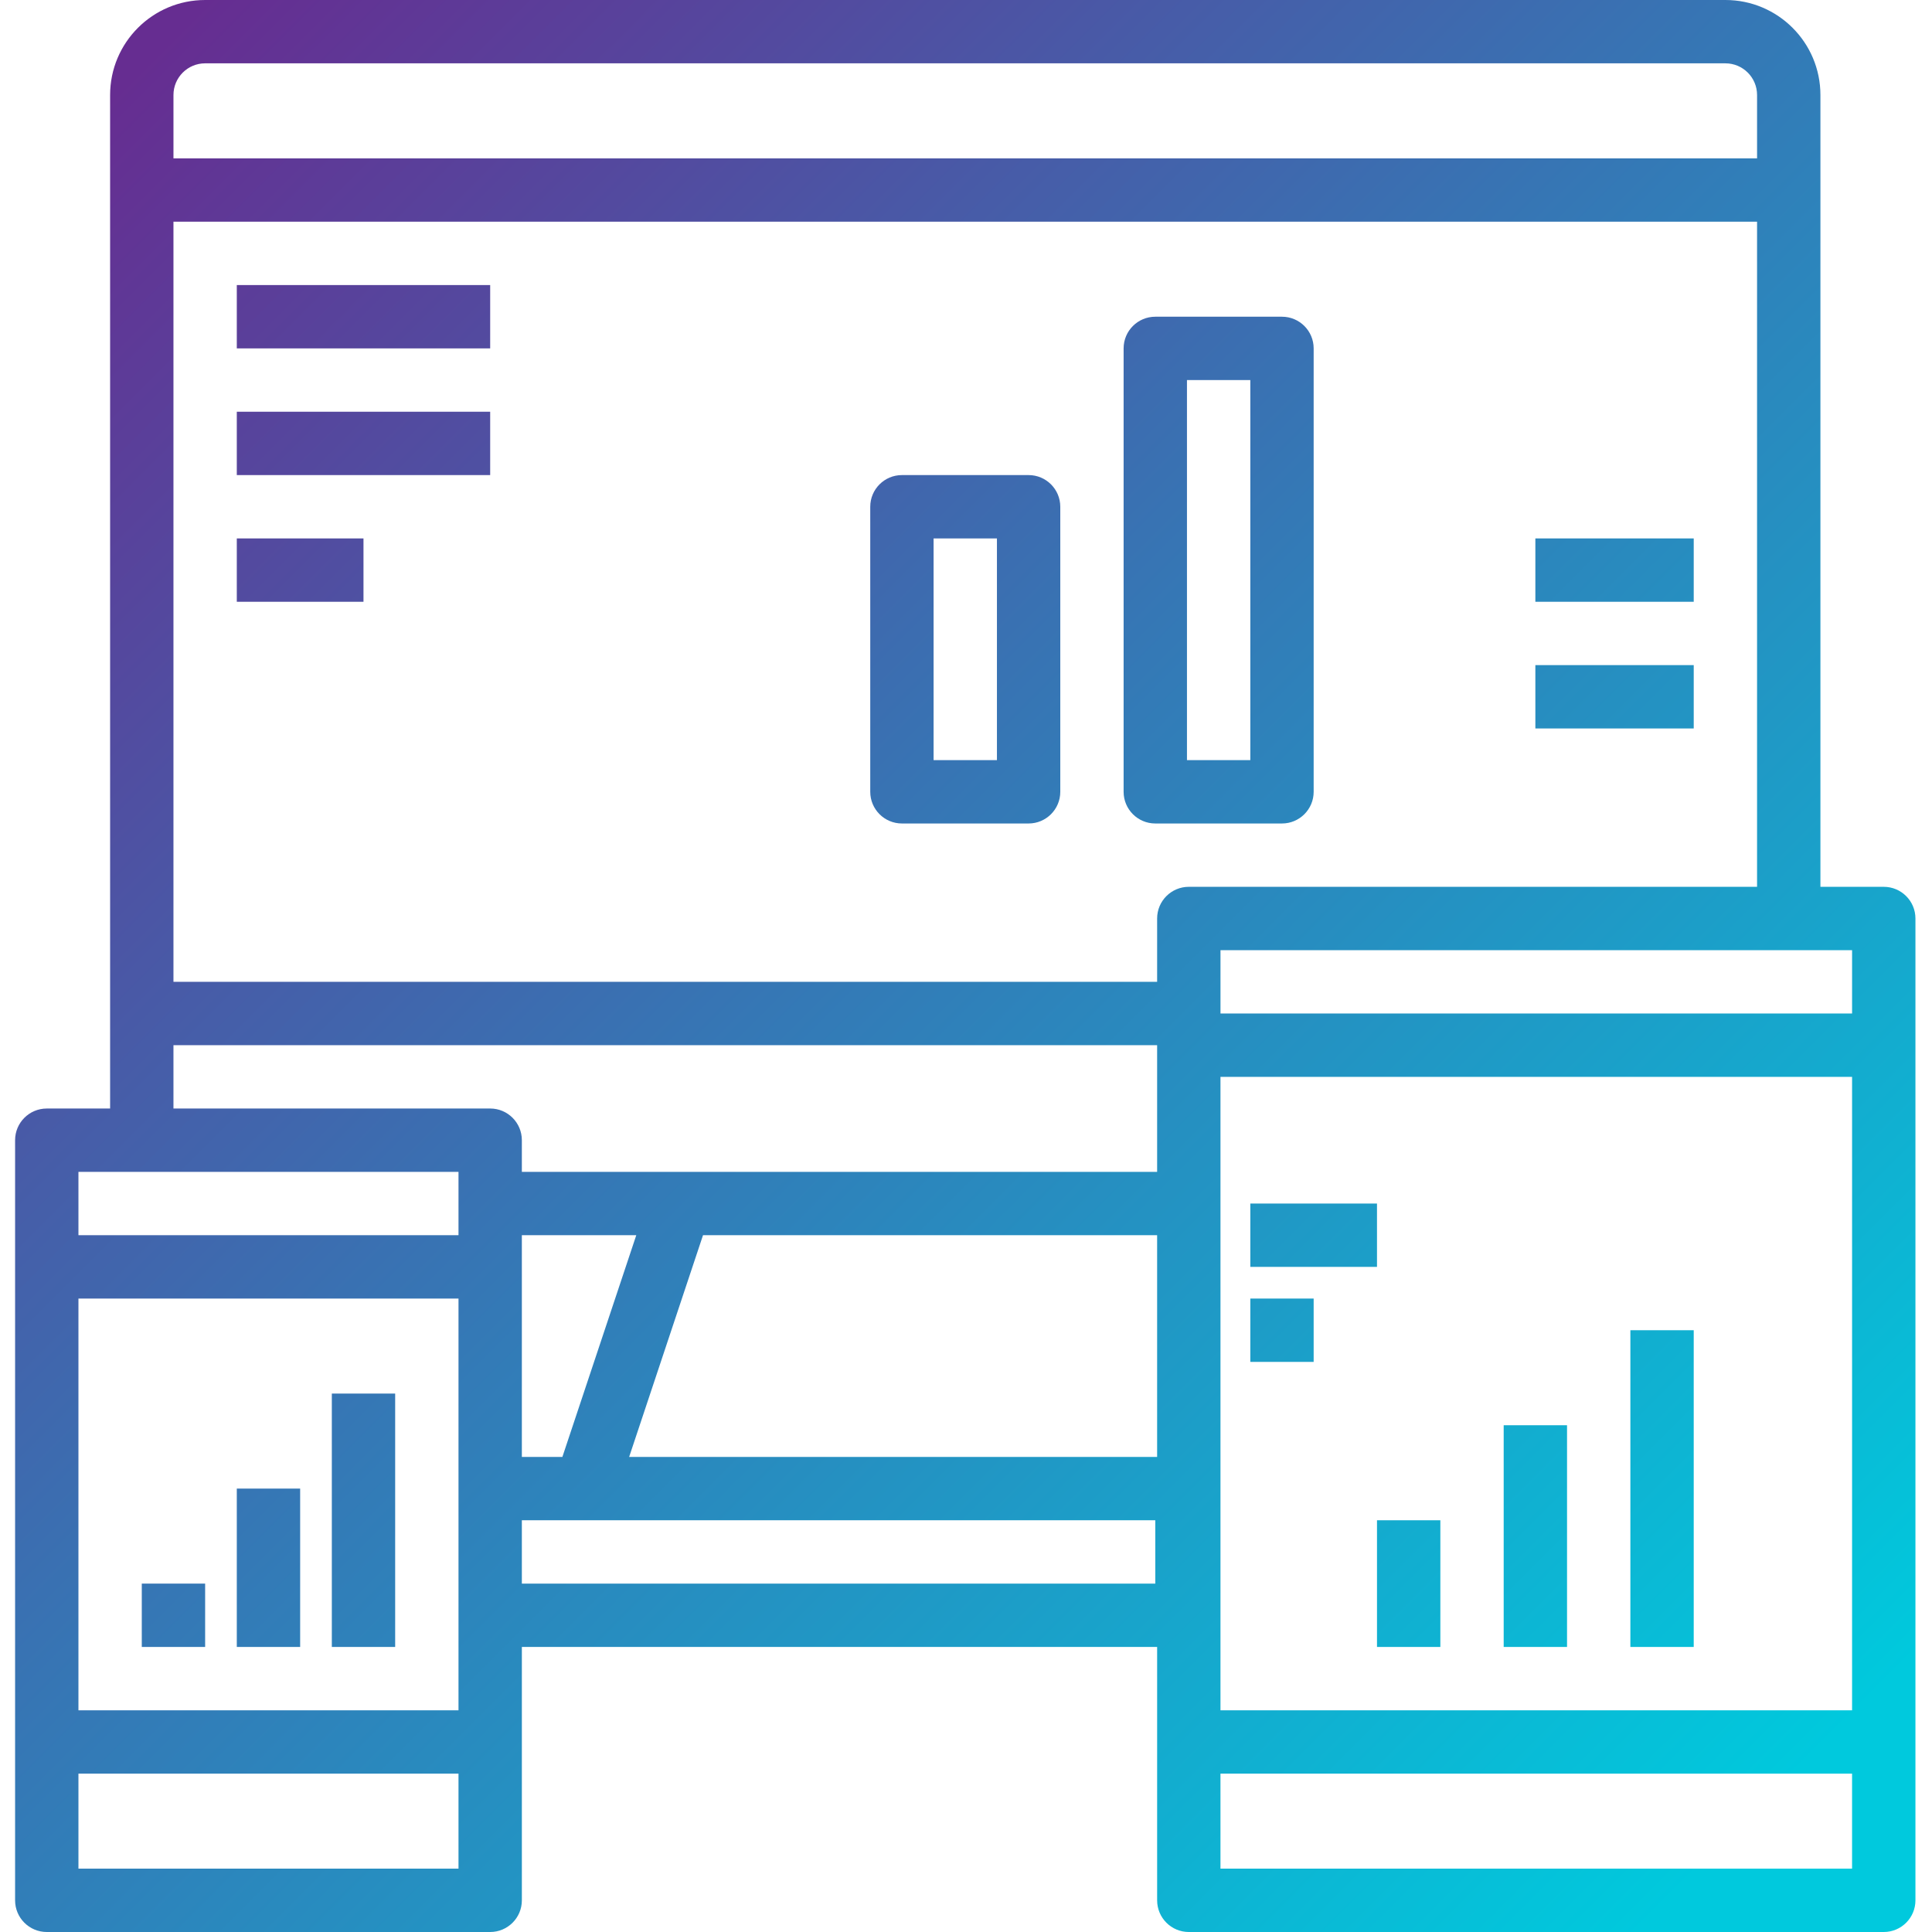 <svg height="512pt" viewBox="-4 0 512 512.001" width="512pt" xmlns="http://www.w3.org/2000/svg" xmlns:xlink="http://www.w3.org/1999/xlink"><linearGradient id="a"><stop offset="0" stop-color="#662d91"/><stop offset=".437" stop-color="#3873b3"/><stop offset="1" stop-color="#00c9dd"/></linearGradient><linearGradient id="b" gradientTransform="matrix(1.082 0 0 -1.082 -4.195 512.725)" gradientUnits="userSpaceOnUse" x1="17.126" x2="429.676" xlink:href="#a" y1="440.689" y2="28.139"/><linearGradient id="c" gradientTransform="matrix(1.082 0 0 -1.082 -4.195 512.725)" gradientUnits="userSpaceOnUse" x1="-151.31" x2="261.24" xlink:href="#a" y1="272.253" y2="-140.298"/><linearGradient id="d" gradientTransform="matrix(1.082 0 0 -1.082 -4.195 512.725)" gradientUnits="userSpaceOnUse" x1="-133.852" x2="278.699" xlink:href="#a" y1="289.712" y2="-122.839"/><linearGradient id="e" gradientTransform="matrix(1.082 0 0 -1.082 -4.195 512.725)" gradientUnits="userSpaceOnUse" x1="-116.393" x2="296.157" xlink:href="#a" y1="307.17" y2="-105.38"/><linearGradient id="f" gradientTransform="matrix(1.082 0 0 -1.082 -4.195 512.725)" gradientUnits="userSpaceOnUse" x1="3.88" x2="416.43" xlink:href="#a" y1="427.443" y2="14.893"/><linearGradient id="g" gradientTransform="matrix(1.082 0 0 -1.082 -4.195 512.725)" gradientUnits="userSpaceOnUse" x1="25.218" x2="437.769" xlink:href="#a" y1="448.782" y2="36.231"/><linearGradient id="h" gradientTransform="matrix(1.082 0 0 -1.082 -4.195 512.725)" gradientUnits="userSpaceOnUse" x1="46.557" x2="459.107" xlink:href="#a" y1="470.12" y2="57.57"/><linearGradient id="i" gradientTransform="matrix(1.082 0 0 -1.082 -4.195 512.725)" gradientUnits="userSpaceOnUse" x1="64.016" x2="476.566" xlink:href="#a" y1="487.579" y2="75.029"/><linearGradient id="j" gradientTransform="matrix(1.082 0 0 -1.082 -4.195 512.725)" gradientUnits="userSpaceOnUse" x1="104.753" x2="517.304" xlink:href="#a" y1="528.317" y2="115.766"/><linearGradient id="k" gradientTransform="matrix(1.082 0 0 -1.082 -4.195 512.725)" gradientUnits="userSpaceOnUse" x1="31.038" x2="443.588" xlink:href="#a" y1="454.601" y2="42.051"/><linearGradient id="l" gradientTransform="matrix(1.082 0 0 -1.082 -4.195 512.725)" gradientUnits="userSpaceOnUse" x1="15.519" x2="428.069" xlink:href="#a" y1="439.082" y2="26.532"/><linearGradient id="m" gradientTransform="matrix(1.082 0 0 -1.082 -4.195 512.725)" gradientUnits="userSpaceOnUse" x1="-7.76" x2="404.791" xlink:href="#a" y1="415.804" y2="3.253"/><linearGradient id="n" gradientTransform="matrix(1.082 0 0 -1.082 -4.195 512.725)" gradientUnits="userSpaceOnUse" x1="137.731" x2="550.282" xlink:href="#a" y1="561.295" y2="148.744"/><linearGradient id="o" gradientTransform="matrix(1.082 0 0 -1.082 -4.195 512.725)" gradientUnits="userSpaceOnUse" x1="153.25" x2="565.801" xlink:href="#a" y1="576.814" y2="164.263"/><linearGradient id="p" gradientTransform="matrix(1.082 0 0 -1.082 -4.195 512.725)" gradientUnits="userSpaceOnUse" x1="34.918" x2="447.468" xlink:href="#a" y1="458.481" y2="45.931"/><linearGradient id="q" gradientTransform="matrix(1.082 0 0 -1.082 -4.195 512.725)" gradientUnits="userSpaceOnUse" x1="19.399" x2="431.949" xlink:href="#a" y1="442.962" y2="30.412"/><path d="m495.215 235.016h-16.785v-209.836c0-13.906-11.273-25.18-25.18-25.18h-402.887c-13.91 0-25.184 11.273-25.184 25.18v268.59h-16.785c-4.637 0-8.395 3.758-8.395 8.395v201.441c0 4.637 3.758 8.395 8.395 8.395h117.508c4.637 0 8.395-3.758 8.395-8.395v-67.145h168.355v67.145c0 4.637 3.758 8.395 8.395 8.395h184.168c4.637 0 8.395-3.758 8.395-8.395v-260.195c0-4.637-3.758-8.395-8.395-8.395zm-8.395 16.789v16.785h-167.379v-16.785zm-167.383 33.574h167.383v167.867h-167.383zm-8.391-50.363c-4.637 0-8.395 3.758-8.395 8.395v16.785h-260.684v-201.441h419.672v176.262zm-260.684-218.23h402.887c4.633 0 8.391 3.758 8.391 8.395v16.789h-419.672v-16.789c0-4.637 3.758-8.395 8.395-8.395zm-8.395 260.199h260.684v33.574h-168.355v-8.395c0-4.637-3.758-8.395-8.395-8.395h-83.934zm92.328 109.113v-58.754h30.324l-19.582 58.754zm-16.789 41.969v25.18h-100.719v-109.113h100.719zm0-117.508v16.785h-100.719v-16.785zm-100.719 184.656v-25.184h100.719v25.184zm285.375-75.543h-167.867v-16.785h167.867zm-58.754-33.574h-80.676l19.574-58.754h120.344v58.754zm76.027 109.117v-25.184h167.383v25.184zm0 0" fill="url(#b)"/><path d="m33.574 419.672h16.789v16.789h-16.789zm0 0" fill="url(#c)"/><path d="m58.754 394.492h16.789v41.969h-16.789zm0 0" fill="url(#d)"/><path d="m83.938 369.312h16.785v67.148h-16.785zm0 0" fill="url(#e)"/><path d="m360.918 402.887h16.789v33.574h-16.789zm0 0" fill="url(#f)"/><path d="m394.492 377.703h16.789v58.758h-16.789zm0 0" fill="url(#g)"/><path d="m428.066 352.523h16.789v83.938h-16.789zm0 0" fill="url(#h)"/><path d="m201.445 159.477h-33.574c-4.637 0-8.395 3.758-8.395 8.395v41.965c0 4.637 3.758 8.395 8.395 8.395h33.574c4.633 0 8.395-3.758 8.395-8.395v-41.969c0-4.633-3.758-8.391-8.395-8.391zm-8.395 41.965h-16.785v-25.18h16.785zm0 0" fill="url(#g)"/><path d="m268.59 125.902h-33.57c-4.637 0-8.395 3.758-8.395 8.395v75.539c0 4.637 3.758 8.395 8.395 8.395h33.57c4.637 0 8.395-3.758 8.395-8.395v-75.539c0-4.637-3.758-8.395-8.395-8.395zm-8.391 75.539h-16.789v-58.754h16.789zm0 0" fill="url(#i)"/><path d="m335.738 83.934h-33.574c-4.633 0-8.395 3.758-8.395 8.395v117.508c0 4.637 3.758 8.395 8.395 8.395h33.574c4.637 0 8.395-3.758 8.395-8.395v-117.508c0-4.637-3.758-8.395-8.395-8.395zm-8.391 117.508h-16.789v-100.719h16.789zm0 0" fill="url(#j)"/><path d="m58.754 75.543h67.148v16.785h-67.148zm0 0" fill="url(#k)"/><path d="m58.754 109.113h67.148v16.789h-67.148zm0 0" fill="url(#l)"/><path d="m58.754 142.688h33.574v16.789h-33.574zm0 0" fill="url(#m)"/><path d="m402.887 176.262h41.969v16.789h-41.969zm0 0" fill="url(#n)"/><path d="m402.887 142.688h41.969v16.789h-41.969zm0 0" fill="url(#o)"/><path d="m327.348 293.77h33.57v16.789h-33.57zm0 0" fill="url(#h)"/><path d="m327.348 318.953h33.57v16.785h-33.57zm0 0" fill="url(#p)"/><path d="m327.348 344.133h16.785v16.785h-16.785zm0 0" fill="url(#q)"/></svg>